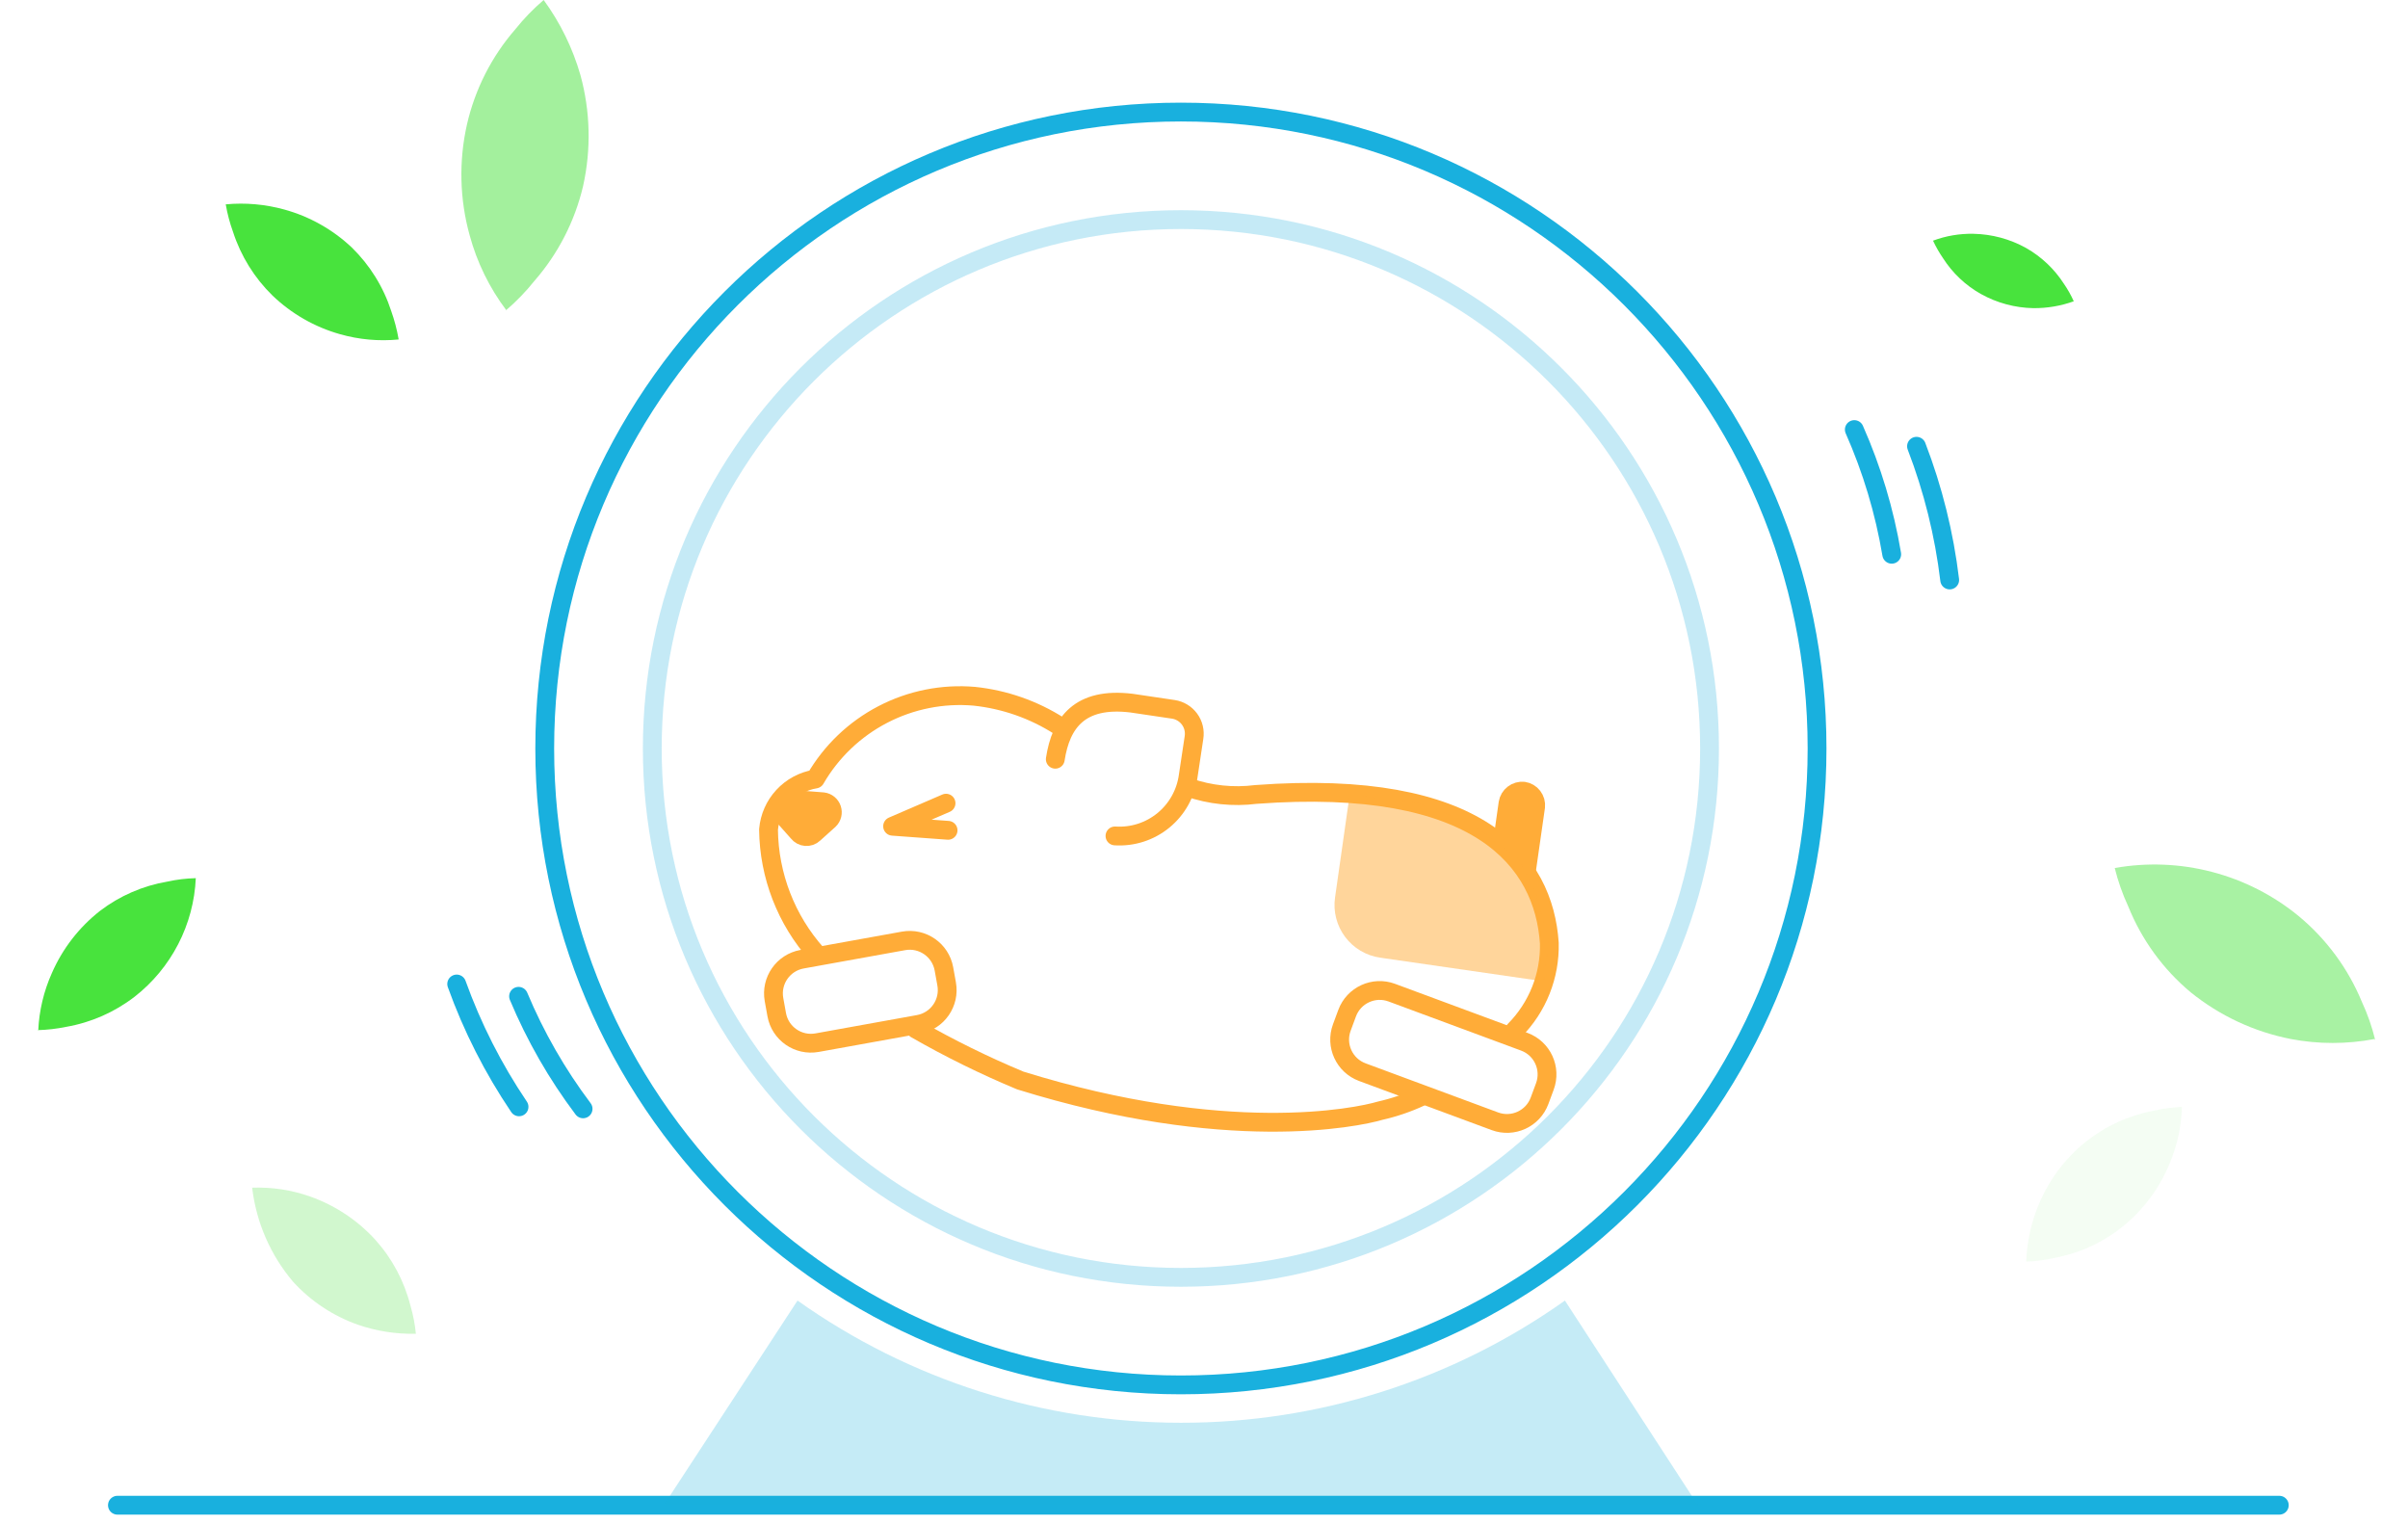<svg width="128" height="81" viewBox="0 0 128 81" fill="none" xmlns="http://www.w3.org/2000/svg">
<path d="M102.752 12.791C102.903 13.114 103.08 13.424 103.282 13.719C103.786 14.51 104.477 15.164 105.295 15.624C106.15 16.101 107.109 16.36 108.087 16.378C108.818 16.384 109.545 16.261 110.233 16.013C110.088 15.688 109.913 15.378 109.711 15.085C109.204 14.297 108.513 13.643 107.698 13.18C106.843 12.704 105.884 12.446 104.906 12.426C104.171 12.41 103.44 12.534 102.752 12.791" fill="#48E33D"/>
<path opacity="0.5" d="M26.894 16.494C27.445 16.023 27.949 15.502 28.402 14.936C29.665 13.491 30.555 11.759 30.994 9.891C31.43 7.943 31.382 5.918 30.854 3.993C30.442 2.557 29.78 1.205 28.899 0C28.348 0.47 27.843 0.992 27.391 1.557C26.133 3.005 25.251 4.741 24.823 6.611C24.383 8.556 24.431 10.579 24.964 12.501C25.354 13.945 26.017 15.3 26.919 16.494" fill="#48E33D"/>
<path opacity="0.47" d="M126.262 55.297C126.093 54.593 125.855 53.907 125.55 53.251C124.818 51.477 123.663 49.91 122.186 48.686C120.838 47.581 119.266 46.78 117.578 46.34C115.891 45.899 114.128 45.829 112.411 46.134C112.586 46.838 112.827 47.523 113.132 48.181C113.845 49.949 114.983 51.514 116.446 52.737C117.992 53.986 119.821 54.84 121.772 55.222C123.242 55.502 124.751 55.502 126.221 55.222" fill="#48E33D"/>
<path d="M21.186 18.01C21.097 17.508 20.967 17.015 20.797 16.535C20.383 15.255 19.664 14.095 18.701 13.155C17.686 12.197 16.451 11.503 15.106 11.134C14.095 10.856 13.043 10.763 11.999 10.861C12.085 11.36 12.215 11.851 12.388 12.327C12.802 13.607 13.522 14.767 14.484 15.707C15.493 16.675 16.725 17.381 18.071 17.761C19.083 18.049 20.139 18.145 21.186 18.043" fill="#48E33D"/>
<g opacity="0.25">
<path opacity="0.25" d="M115.99 58.834C115.479 58.854 114.972 58.92 114.474 59.033C113.153 59.284 111.914 59.852 110.862 60.69C109.773 61.572 108.919 62.711 108.377 64.003C107.972 64.971 107.744 66.004 107.706 67.052C108.214 67.037 108.719 66.97 109.213 66.853C110.535 66.607 111.776 66.038 112.825 65.196C113.917 64.316 114.771 63.177 115.31 61.883C115.724 60.918 115.952 59.883 115.981 58.834" fill="#48E33D"/>
</g>
<path opacity="0.25" d="M13.407 63.15C13.628 64.984 14.383 66.712 15.578 68.121C16.52 69.156 17.704 69.941 19.024 70.407C20.015 70.749 21.058 70.911 22.106 70.887C22.057 70.379 21.96 69.877 21.816 69.388C21.485 68.085 20.843 66.883 19.943 65.884C18.999 64.851 17.816 64.066 16.497 63.597C15.507 63.245 14.458 63.085 13.407 63.125" fill="#48E33D"/>
<path d="M2 54.75C2.51 54.737 3.017 54.679 3.516 54.576C4.84 54.346 6.088 53.797 7.153 52.977C8.119 52.224 8.91 51.27 9.472 50.182C10.034 49.094 10.354 47.897 10.408 46.673C9.901 46.685 9.396 46.746 8.901 46.855C7.596 47.076 6.365 47.61 5.314 48.413C4.199 49.288 3.319 50.426 2.754 51.726C2.325 52.686 2.081 53.717 2.033 54.767" fill="#48E33D"/>
<path d="M6.242 80H121.159" stroke="#19B0DE" stroke-miterlimit="10" stroke-linecap="round"/>
<path opacity="0.25" d="M62.772 75.618C55.47 75.619 48.348 73.349 42.394 69.123L35.294 79.983H90.243L83.185 69.123C77.221 73.357 70.086 75.628 62.772 75.618V75.618Z" fill="#19B0DE"/>
<path opacity="0.25" d="M62.773 67.889C78.292 67.889 90.873 55.304 90.873 39.781C90.873 24.257 78.292 11.672 62.773 11.672C47.254 11.672 34.673 24.257 34.673 39.781C34.673 55.304 47.254 67.889 62.773 67.889Z" stroke="#19AFDD" stroke-miterlimit="10"/>
<path d="M50.396 44.13L47.447 43.914L50.288 42.688" stroke="#FFAC38" stroke-linecap="round" stroke-linejoin="round"/>
<path d="M79.871 44.734L80.161 42.688C80.192 42.496 80.295 42.323 80.449 42.205C80.603 42.086 80.796 42.031 80.989 42.05V42.05C81.182 42.079 81.356 42.181 81.475 42.336C81.594 42.49 81.649 42.685 81.627 42.879L81.139 46.283" fill="#FFAC38"/>
<path d="M79.871 44.734L80.161 42.688C80.192 42.496 80.295 42.323 80.449 42.205C80.603 42.086 80.796 42.031 80.989 42.05V42.05C81.182 42.079 81.356 42.181 81.475 42.336C81.594 42.49 81.649 42.685 81.627 42.879L81.139 46.283" stroke="#FFAC38" stroke-linecap="round" stroke-linejoin="round"/>
<path d="M56.095 40.352C56.393 38.405 57.396 37.038 60.146 37.37L62.375 37.701C62.545 37.727 62.709 37.787 62.856 37.877C63.003 37.966 63.131 38.084 63.233 38.224C63.335 38.363 63.408 38.521 63.448 38.689C63.488 38.856 63.495 39.03 63.468 39.201L63.162 41.23C63.039 42.158 62.569 43.004 61.846 43.598C61.123 44.192 60.202 44.488 59.268 44.428" stroke="#FFAC38" stroke-linecap="round" stroke-linejoin="round"/>
<path d="M48.03 50.007L42.633 50.981C41.629 51.163 40.962 52.123 41.143 53.127L41.287 53.926C41.468 54.93 42.429 55.597 43.433 55.416L48.83 54.442C49.834 54.261 50.501 53.3 50.32 52.296L50.176 51.497C49.995 50.493 49.034 49.826 48.03 50.007Z" stroke="#FFAC38" stroke-miterlimit="10"/>
<path d="M81.028 55.368L73.982 52.758C73.025 52.404 71.962 52.892 71.608 53.849L71.326 54.611C70.972 55.567 71.46 56.63 72.417 56.984L79.463 59.594C80.42 59.948 81.483 59.46 81.837 58.503L82.119 57.742C82.473 56.785 81.985 55.722 81.028 55.368Z" stroke="#FFAC38" stroke-miterlimit="10"/>
<path d="M80.517 54.758C81.119 54.149 81.592 53.425 81.908 52.63C82.224 51.834 82.376 50.983 82.356 50.127C82.067 45.77 78.653 41.338 66.757 42.224C65.552 42.376 64.327 42.248 63.179 41.852" stroke="#FFAC38" stroke-linecap="round" stroke-linejoin="round"/>
<path d="M48.681 54.692C50.472 55.719 52.326 56.632 54.231 57.426C65.183 60.83 72.1 59.406 73.36 59.033C74.111 58.864 74.841 58.614 75.538 58.287" stroke="#FFAC38" stroke-linecap="round" stroke-linejoin="round"/>
<path d="M43.421 50.716C41.79 48.89 40.878 46.535 40.852 44.088C40.91 43.428 41.185 42.806 41.635 42.321C42.085 41.834 42.684 41.512 43.338 41.404C44.183 39.944 45.426 38.755 46.923 37.976C48.419 37.197 50.107 36.86 51.788 37.005C53.398 37.174 54.947 37.715 56.311 38.588" stroke="#FFAC38" stroke-linecap="round" stroke-linejoin="round"/>
<path d="M62.772 73.605C81.448 73.605 96.588 58.461 96.588 39.781C96.588 21.1 81.448 5.956 62.772 5.956C44.096 5.956 28.956 21.1 28.956 39.781C28.956 58.461 44.096 73.605 62.772 73.605Z" stroke="#19B0DE" stroke-miterlimit="10"/>
<path d="M44.075 43.575C44.151 43.501 44.204 43.407 44.229 43.304C44.253 43.201 44.249 43.093 44.215 42.993C44.181 42.893 44.12 42.804 44.038 42.737C43.956 42.67 43.857 42.627 43.752 42.614L42.162 42.489C42.051 42.481 41.939 42.505 41.842 42.56C41.745 42.614 41.666 42.696 41.615 42.795C41.565 42.895 41.545 43.007 41.558 43.118C41.571 43.228 41.617 43.333 41.69 43.417L42.427 44.246C42.475 44.307 42.535 44.358 42.604 44.395C42.673 44.433 42.748 44.455 42.826 44.461C42.904 44.467 42.983 44.457 43.056 44.432C43.13 44.406 43.198 44.365 43.255 44.312L44.075 43.575Z" fill="#FFAC38" stroke="#FFAC38" stroke-miterlimit="10"/>
<path d="M101.874 23.718C102.754 26.005 103.347 28.392 103.638 30.825" stroke="#19B0DE" stroke-linecap="round" stroke-linejoin="round"/>
<path d="M98.568 22.831C99.505 24.949 100.173 27.175 100.557 29.458" stroke="#19B0DE" stroke-linecap="round" stroke-linejoin="round"/>
<path d="M27.59 58.826C26.218 56.796 25.105 54.603 24.276 52.298" stroke="#19B0DE" stroke-linecap="round" stroke-linejoin="round"/>
<path d="M30.995 58.933C29.608 57.09 28.456 55.081 27.565 52.952" stroke="#19B0DE" stroke-linecap="round" stroke-linejoin="round"/>
<path opacity="0.5" d="M82.058 52.157L73.36 50.898C72.618 50.791 71.95 50.394 71.501 49.795C71.052 49.195 70.859 48.442 70.966 47.7L71.744 42.233L75.273 42.663L78.049 43.691L80.741 45.621L81.677 47.584L82.323 50.069L82.058 52.157Z" fill="#FFAC38"/>
</svg>

